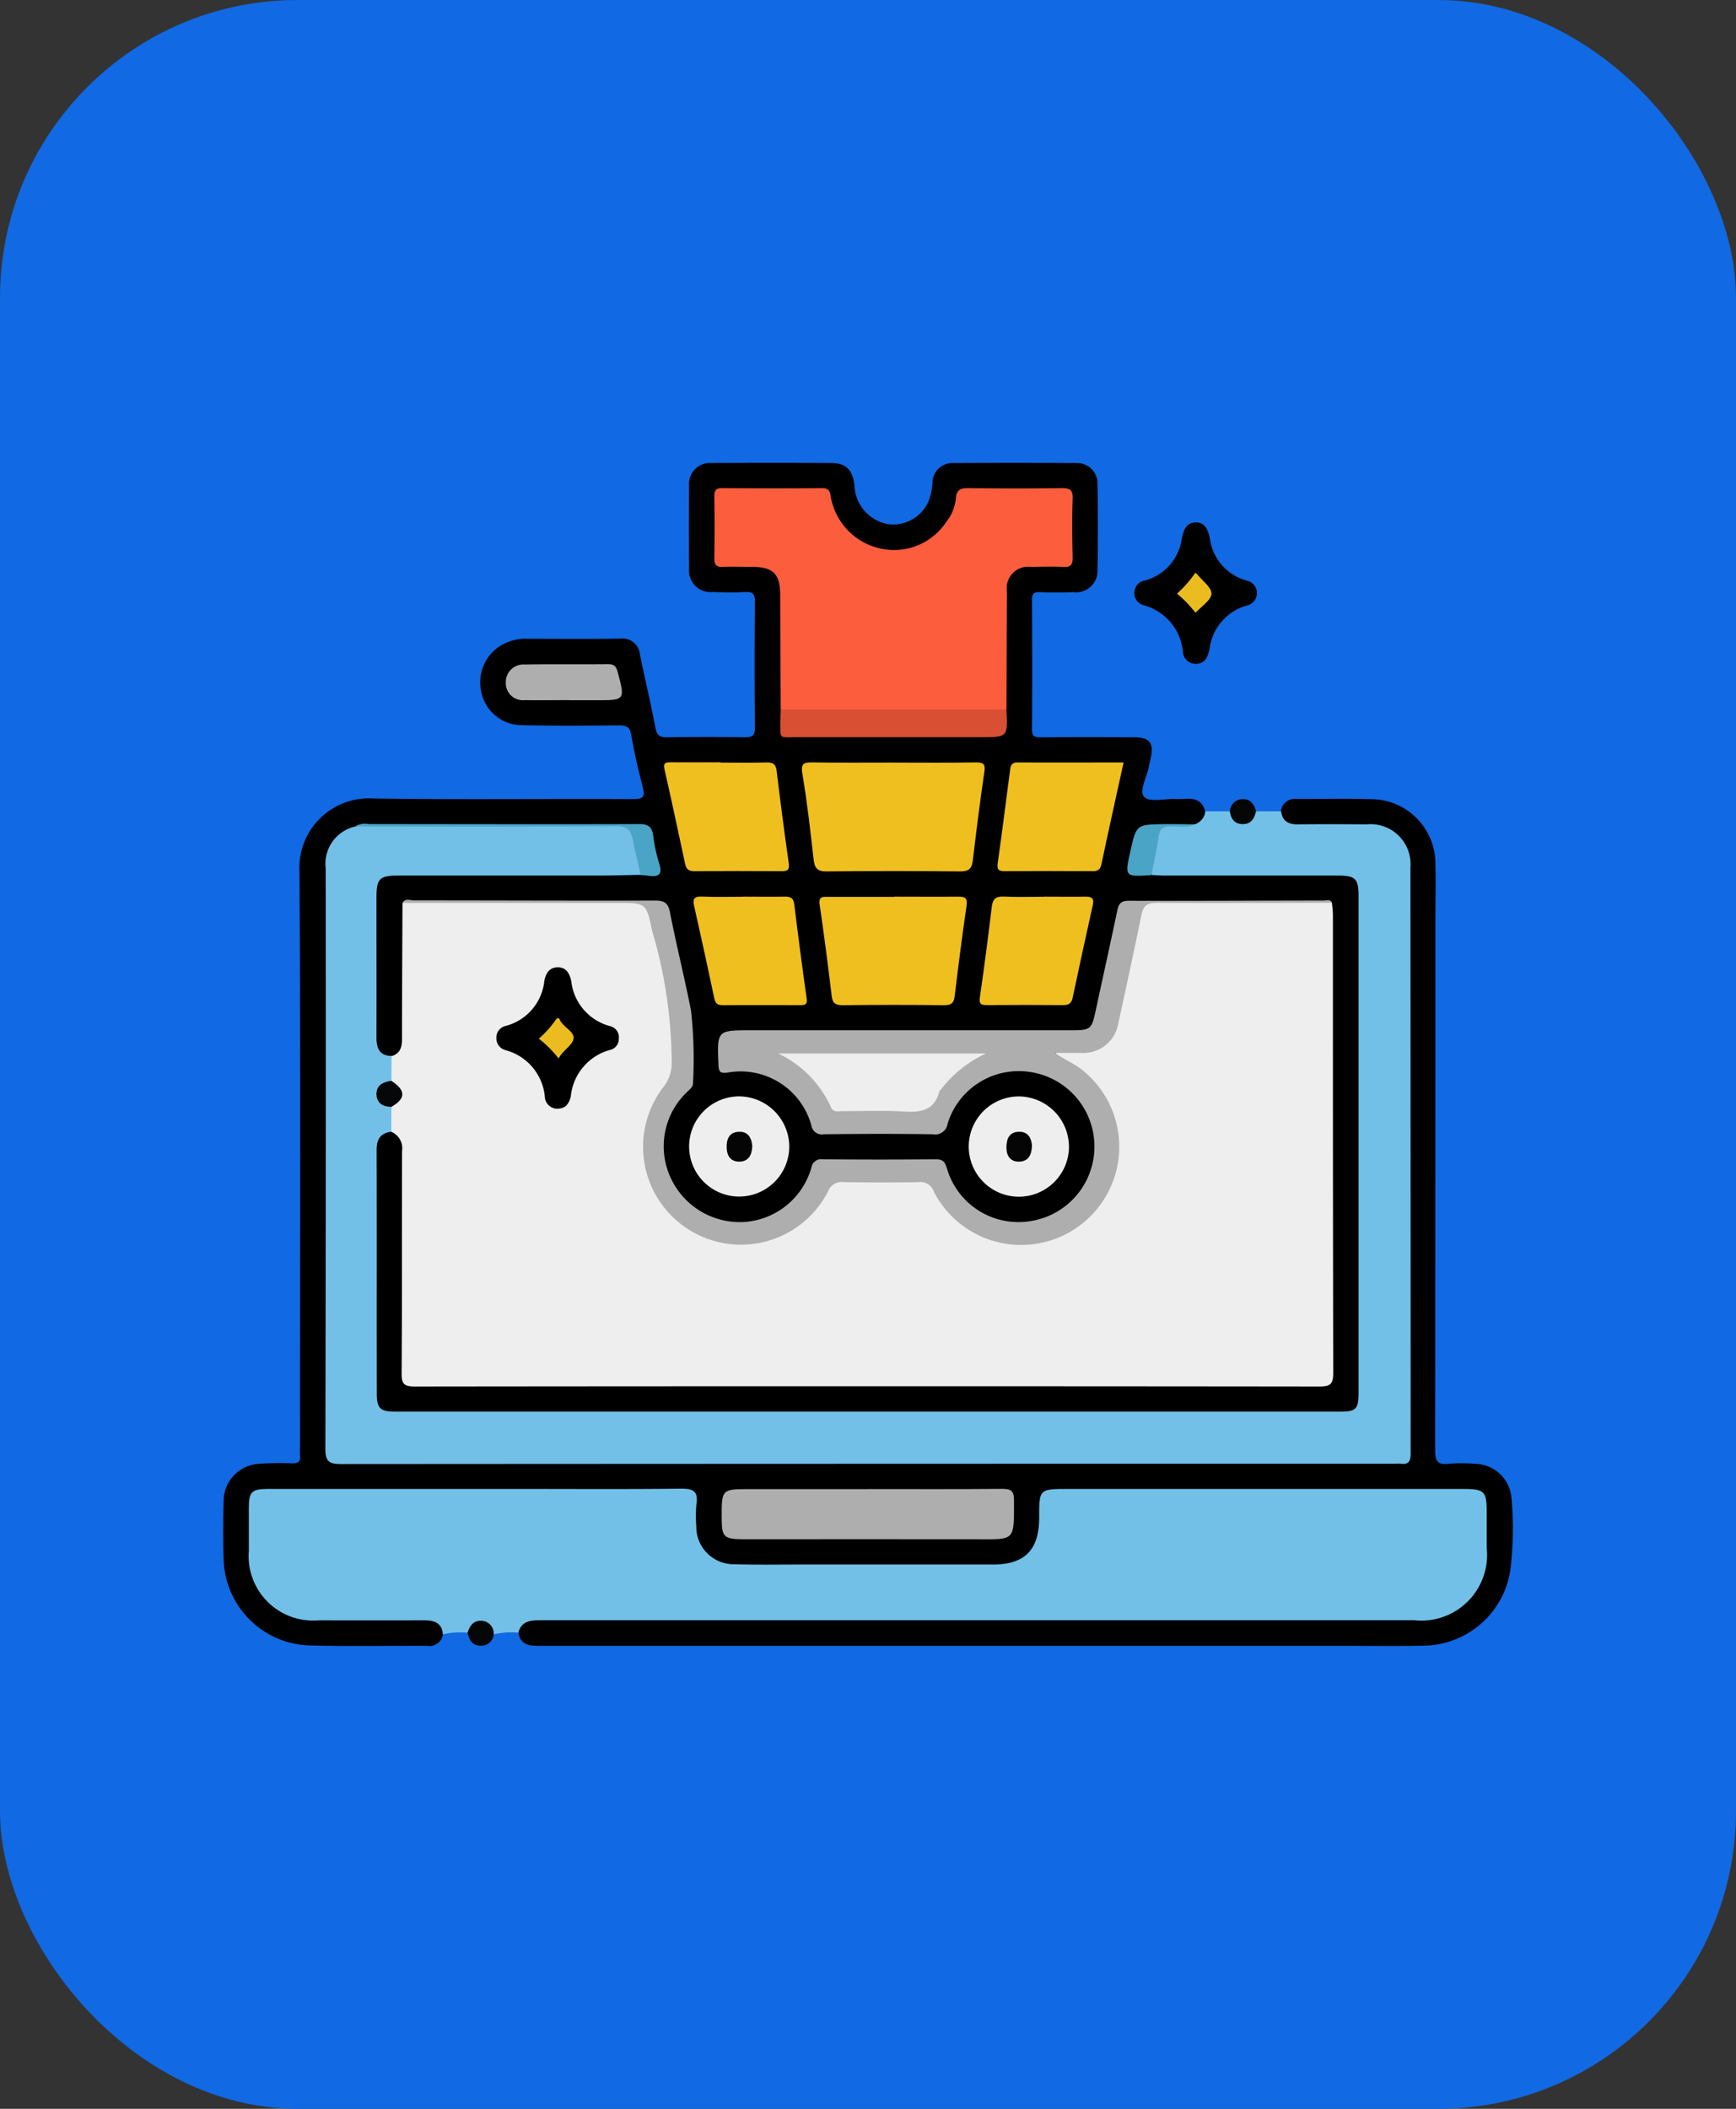<svg xmlns="http://www.w3.org/2000/svg" xmlns:xlink="http://www.w3.org/1999/xlink" width="70" height="85" viewBox="0 0 70 85">
  <rect x="0" y="0" width="70" height="85" fill="#333333" stroke="none"/>
  <defs>
    <clipPath id="clip-path">
      <rect id="Rectángulo_37868" data-name="Rectángulo 37868" width="52" height="47.69" fill="none"/>
    </clipPath>
  </defs>
  <g id="Grupo_163995" data-name="Grupo 163995" transform="translate(-503 -4089)">
    <rect id="Rectángulo_37872" data-name="Rectángulo 37872" width="70" height="85" rx="12" transform="translate(503 4089)" fill="#1169e3"/>
    <g id="Grupo_163970" data-name="Grupo 163970" transform="translate(512 4107.655)">
      <g id="Grupo_158003" data-name="Grupo 158003" clip-path="url(#clip-path)">
        <path id="Trazado_131228" data-name="Trazado 131228" d="M42.642,14.048a.582.582,0,0,1,.658-.5c1.007.005,2.016-.022,3.023.01a2.6,2.6,0,0,1,2.556,2.661c.019.734,0,1.469,0,2.2q0,10.683-.011,21.366c0,.444.092.619.557.562a5.957,5.957,0,0,1,1.024,0,1.5,1.5,0,0,1,1.5,1.4,14,14,0,0,1-.045,2.863,3.575,3.575,0,0,1-3.495,3.067c-1.093.025-2.186.007-3.279.008q-16.167,0-32.334,0c-.415,0-.8,0-.892-.527-.057-.432.243-.564.57-.646a3.774,3.774,0,0,1,.919-.042q17.341,0,34.682,0a2.454,2.454,0,0,0,2.706-2.393c.048-.63.021-1.263.013-1.894a.544.544,0,0,0-.634-.617c-.187.005-.375,0-.563,0H34.126c-.137,0-.273,0-.41,0-.565.015-.613.062-.628.616-.006.222.005.444-.016.665a1.722,1.722,0,0,1-1.823,1.685q-5.251.013-10.5,0a1.67,1.67,0,0,1-1.818-1.821c-.018-1.234.112-1.145-1.181-1.145q-7.736,0-15.471,0c-1.052,0-1.064.014-1.065,1.048,0,.461,0,.922,0,1.383A2.374,2.374,0,0,0,3.66,46.467c1.366.015,2.732,0,4.1.005a1.6,1.6,0,0,1,.753.115c.253.131.48.289.347.636a.549.549,0,0,1-.629.462c-1.588-.008-3.178.024-4.765-.017A3.572,3.572,0,0,1,.018,44.215c-.025-.785-.021-1.571,0-2.357A1.5,1.5,0,0,1,1.4,40.352a11.525,11.525,0,0,1,1.382-.023c.249.006.344-.077.315-.323a3.082,3.082,0,0,1,0-.358c0-7.72.027-15.441-.021-23.16a2.8,2.8,0,0,1,2.958-2.959c3.5.053,7,.007,10.5.026.42,0,.479-.112.385-.48-.176-.693-.348-1.39-.463-2.1-.057-.349-.214-.393-.51-.391-1.315.01-2.631.019-3.945-.009a1.67,1.67,0,0,1-1.572-1.248,1.749,1.749,0,0,1,.668-1.9,1.931,1.931,0,0,1,1.16-.335c1.247,0,2.494.013,3.74-.006a.711.711,0,0,1,.81.657c.2.985.439,1.963.625,2.95.059.313.192.374.475.37,1.042-.014,2.084-.016,3.125,0,.305.005.411-.065.408-.393q-.026-2.536,0-5.073c0-.33-.1-.406-.407-.389-.426.024-.854.014-1.281,0a.87.87,0,0,1-.967-.944q-.016-1.665,0-3.33A.846.846,0,0,1,19.7.008q2.408-.015,4.817,0c.6,0,.864.275.938.91a1.643,1.643,0,0,0,1.323,1.549,1.558,1.558,0,0,0,1.665-.92A2.555,2.555,0,0,0,28.6.8.8.8,0,0,1,29.439.01q2.485-.018,4.97,0a.816.816,0,0,1,.844.85q.033,1.742,0,3.484a.853.853,0,0,1-.939.87c-.461.013-.923.015-1.383,0-.243-.009-.319.061-.318.312.01,1.742.013,3.484,0,5.226,0,.309.145.313.374.312q1.87-.01,3.74,0c.63,0,.8.216.676.82-.024.117-.055.232-.076.349-.078.428-.412,1.006-.187,1.236s.837.059,1.279.081,1-.173,1.178.5c.128.4-.154.514-.442.621a14.547,14.547,0,0,1-1.636.025c-.408,0-.658.123-.7.554a1.866,1.866,0,0,1-.058.249c-.23.968-.23.968.783.954,2.409-.027,4.815-.017,7.223-.006.857,0,1.133.3,1.134,1.152q.008,9.859,0,19.718c0,.892-.193,1.079-1.094,1.079q-18.823,0-37.646,0c-.94,0-1.147-.2-1.149-1.146q-.011-4.661,0-9.321c0-.746.157-.943.76-1.046.5.134.588.518.592.955.007,1.093,0,2.186,0,3.279,0,1.742,0,3.484,0,5.226,0,.661.035.695.7.695q17.883,0,35.766,0c.681,0,.713-.037.713-.735q0-8.915,0-17.83a1.908,1.908,0,0,0-.044-.507c-.1-.217-.3-.192-.487-.192-2.356,0-4.712-.014-7.068.009-.641.006-.685.049-.822.665q-.4,1.8-.783,3.6c-.174.813-.346.956-1.181.956q-6.607,0-13.214.005c-.244,0-.574-.113-.708.15a1.646,1.646,0,0,0-.034,1.055c.034.178.195.158.333.156a3.252,3.252,0,0,1,3.283,2.142.6.6,0,0,0,.635.4c1.332,0,2.663-.016,3.995.006.448.007.558-.263.705-.592a3.174,3.174,0,0,1,5.78-.167,3.176,3.176,0,1,1-5.755,2.684.866.866,0,0,0-.953-.619c-1.229.031-2.458.019-3.687,0a.713.713,0,0,0-.773.5A3.187,3.187,0,0,1,18.745,30a3.035,3.035,0,0,1-.627-4.062,4.181,4.181,0,0,0,.634-3.528c-.185-1.385-.581-2.737-.856-4.109-.087-.432-.338-.528-.729-.529-2.339-.008-4.678,0-7.016,0q-1.127,0-2.254,0c-.184,0-.386-.037-.49.183A21.266,21.266,0,0,0,7.365,20.3c-.014.953.006,1.907-.009,2.86-.006.4-.1.753-.568.843-.475.038-.678-.238-.751-.658a2.963,2.963,0,0,1-.027-.51c0-1.756-.007-3.513,0-5.269,0-.824.279-1.118,1.109-1.12,3.223-.009,6.447-.026,9.669.006.653-.047.67-.069.534-.7C17.1,14.7,17.1,14.7,16.034,14.7H6.1a1.666,1.666,0,0,0-.754.1,1.586,1.586,0,0,0-1.056,1.686Q4.3,23.4,4.291,30.315q0,4.558,0,9.117c0,.756.025.783.77.784q20.924,0,41.848,0c.777,0,.813-.035.813-.8q0-11.319,0-22.638a4.257,4.257,0,0,0-.027-.562,1.5,1.5,0,0,0-1.59-1.478c-.835-.038-1.673-.006-2.509-.013a1.732,1.732,0,0,1-.609-.061c-.277-.105-.487-.263-.346-.612" transform="translate(0 0)"/>
        <path id="Trazado_131229" data-name="Trazado 131229" d="M28.109,55.185c-.613.01-1.226.028-1.839.029q-3.965,0-7.931,0c-.766,0-.884.121-.884.892,0,1.876.005,3.752,0,5.628,0,.436.11.741.61.75a1.046,1.046,0,0,1,.1.91.138.138,0,0,1-.021.045c-.585.592-.585.592.023,1.164a1.034,1.034,0,0,1-.1.934c-.433.049-.606.289-.605.726.009,3.279,0,6.558.006,9.838,0,.582.142.72.731.72q19.062,0,38.124,0c.629,0,.733-.108.733-.763q0-10.017,0-20.034c0-.676-.132-.809-.809-.81q-3.485,0-6.969,0c-.187,0-.374-.015-.561-.022a2.831,2.831,0,0,1,.277-1.856c.055-.156.247-.146.4-.153a5.4,5.4,0,0,0,1.063-.037.626.626,0,0,0,.421-.521l1,0c.482.487.518.487,1.055,0l1,0c.051.4.3.53.679.525.922-.011,1.844-.007,2.766,0a1.612,1.612,0,0,1,1.769,1.742q.009,11.808.009,23.617c0,.3-.072.456-.4.412a1.9,1.9,0,0,0-.256,0q-21.236,0-42.472.013c-.529,0-.634-.138-.633-.644q.026-11.68.013-23.36a1.541,1.541,0,0,1,1.217-1.7,1.132,1.132,0,0,1,.455-.035c3.377,0,6.755.01,10.132-.014.484,0,.693.171.746.611.056.467.324.909.165,1.4" transform="translate(-11.275 -38.577)" fill="#72c0e7"/>
        <path id="Trazado_131230" data-name="Trazado 131230" d="M11.688,160.79c-.038-.472-.353-.568-.753-.567q-2.126.005-4.252,0a2.6,2.6,0,0,1-2.82-2.8q0-.845,0-1.69c0-.7.108-.806.8-.806q5.072,0,10.144,0c2.152,0,4.3.015,6.455-.011.49-.006.737.078.65.629a4.824,4.824,0,0,0-.006.87,1.512,1.512,0,0,0,1.507,1.548c.9.027,1.81.011,2.715.011q3.869,0,7.736,0c1.287,0,1.866-.588,1.868-1.883,0-1.163,0-1.163,1.164-1.163H52.833c.851,0,.944.093.945.934q0,.717,0,1.434a2.65,2.65,0,0,1-2.913,2.924q-17.6,0-35.2,0c-.412,0-.8.006-.933.5a3.283,3.283,0,0,0-1,.067c-.483-.492-.483-.492-1.056-.066a3.426,3.426,0,0,0-.994.064" transform="translate(-2.83 -113.567)" fill="#72c0e7"/>
        <path id="Trazado_131231" data-name="Trazado 131231" d="M140.1,14.7a.506.506,0,0,1-.509-.48,2.142,2.142,0,0,0-1.573-1.877.5.5,0,0,1-.383-.488.5.5,0,0,1,.421-.512,2.028,2.028,0,0,0,1.491-1.7c.077-.312.155-.624.541-.639.424-.017.514.325.591.645a2.03,2.03,0,0,0,1.493,1.7.513.513,0,0,1,.01,1,2.074,2.074,0,0,0-1.515,1.746c-.068.3-.16.61-.568.609" transform="translate(-100.893 -6.6)"/>
        <path id="Trazado_131232" data-name="Trazado 131232" d="M153.121,51.27c-.066.289-.2.517-.534.515s-.478-.212-.521-.516a.522.522,0,0,1,.5-.493c.321-.015.48.206.557.494" transform="translate(-111.475 -37.222)" fill="#050606"/>
        <path id="Trazado_131233" data-name="Trazado 131233" d="M36.91,175.34c.087-.282.246-.509.568-.484a.511.511,0,0,1,.487.551.5.5,0,0,1-.526.453c-.342,0-.462-.236-.53-.52" transform="translate(-27.058 -128.181)" fill="#050707"/>
        <path id="Trazado_131234" data-name="Trazado 131234" d="M25.4,75.5q0-.5.005-1c.368-.351.255-.7,0-1.049q0-.5.005-1c.361-.109.423-.379.422-.716,0-1.817.01-3.634.018-5.45.135-.111.3-.057.443-.057,2.971,0,5.943.007,8.914-.013a.631.631,0,0,1,.737.582c.255,1.29.593,2.563.825,3.856a11.275,11.275,0,0,1,.039,2.453,1.637,1.637,0,0,1-.412.811,3.814,3.814,0,0,0,1.983,5.833A3.758,3.758,0,0,0,42.8,77.967a.97.97,0,0,1,.976-.577q1.357.028,2.715,0a.985.985,0,0,1,.98.574,3.759,3.759,0,0,0,5.394,1.318,3.814,3.814,0,0,0-.1-6.443c-.222-.137-.651-.217-.569-.492.087-.293.508-.17.787-.175,1-.017,1.385-.312,1.612-1.279.316-1.347.582-2.7.9-4.051.143-.617.151-.624.778-.624q3.279,0,6.557,0a.886.886,0,0,1,.5.048c.013.169.037.337.037.506,0,6.147,0,12.294.013,18.442,0,.455-.112.553-.557.552q-18.238-.02-36.476,0c-.422,0-.534-.093-.531-.525.021-2.988.006-5.977.017-8.965A.72.72,0,0,0,25.4,75.5" transform="translate(-18.621 -48.535)" fill="#eee"/>
        <path id="Trazado_131235" data-name="Trazado 131235" d="M76.866,12.745q-.01-2.3-.021-4.609c0-.857-.281-1.136-1.131-1.14-.393,0-.786-.015-1.178,0-.274.014-.35-.089-.346-.352q.02-1.255,0-2.51c0-.255.093-.313.328-.312,1.332.009,2.664.017,4,0,.377-.006.338.245.389.463a2.6,2.6,0,0,0,2.049,1.986,2.526,2.526,0,0,0,2.588-1.09,1.828,1.828,0,0,0,.385-.936c.023-.37.2-.427.525-.423q1.87.026,3.74,0c.314,0,.457.052.444.413-.028.8-.017,1.605,0,2.407,0,.263-.076.366-.349.356-.443-.018-.888-.011-1.332,0a.861.861,0,0,0-.968.983c-.011,1.588-.013,3.175-.019,4.763a.866.866,0,0,1-.672.167q-3.875.007-7.749,0a.9.9,0,0,1-.674-.166" transform="translate(-54.386 -2.802)" fill="#fb5d3d"/>
        <path id="Trazado_131236" data-name="Trazado 131236" d="M64.555,66.125c-2.357,0-4.714.016-7.071,0-.385,0-.538.121-.612.484-.3,1.466-.616,2.929-.937,4.391a1.422,1.422,0,0,1-1.46,1.177c-.324,0-.647,0-1.09,0,.4.279.756.421,1.059.655a3.957,3.957,0,1,1-5.936,4.951.576.576,0,0,0-.618-.4c-1.007.021-2.016.019-3.023,0a.585.585,0,0,0-.631.374,3.946,3.946,0,1,1-6.619-4.231,1.561,1.561,0,0,0,.314-.884,18.953,18.953,0,0,0-.789-5.386c-.233-1.132-.253-1.128-1.408-1.128h-8.66c.116-.2.306-.1.457-.1,3.244,0,6.487.015,9.731.007.376,0,.527.1.6.482.259,1.32.586,2.628.847,3.948a17.725,17.725,0,0,1,.081,2.912c.006.18-.131.263-.238.373a3.014,3.014,0,0,0-.674,3.436,3.071,3.071,0,0,0,2.857,1.81A3.02,3.02,0,0,0,43.563,76.8a.4.4,0,0,1,.458-.336q2.279.022,4.559,0c.272,0,.361.088.443.346a3,3,0,0,0,3.4,2.141,3.039,3.039,0,0,0-.12-6.017,3,3,0,0,0-3.246,2.09.505.505,0,0,1-.594.431c-1.468-.022-2.936-.018-4.4,0a.425.425,0,0,1-.5-.354,2.96,2.96,0,0,0-3.392-2.13c-.285.039-.343-.038-.354-.307-.058-1.4-.065-1.4,1.306-1.4H54.077c.736,0,.791-.051.946-.774.29-1.349.592-2.7.874-4.047.057-.273.141-.4.457-.4,2.629.007,5.258-.007,7.887-.01.108,0,.245-.06.315.089" transform="translate(-19.846 -48.391)" fill="#aeaeae"/>
        <path id="Trazado_131237" data-name="Trazado 131237" d="M91.151,45.249c1.093,0,2.186.012,3.278-.007.325-.006.4.075.347.4-.174,1.181-.321,2.366-.463,3.551-.039.325-.157.447-.509.443q-2.689-.03-5.379,0c-.387.005-.491-.137-.531-.486-.131-1.152-.259-2.307-.453-3.449-.076-.449.084-.463.431-.459,1.093.016,2.186.006,3.278.006" transform="translate(-64.087 -33.166)" fill="#efbf20"/>
        <path id="Trazado_131238" data-name="Trazado 131238" d="M93.1,65.494c.854,0,1.708.008,2.562,0,.278,0,.393.044.346.366-.178,1.215-.332,2.434-.48,3.653-.034.276-.143.359-.421.356q-2.05-.022-4.1,0c-.271,0-.4-.07-.434-.353-.151-1.236-.306-2.472-.488-3.7-.051-.348.14-.313.35-.313H93.1" transform="translate(-66.034 -48.008)" fill="#efbf20"/>
        <path id="Trazado_131239" data-name="Trazado 131239" d="M81.156,154.942c1.825,0,3.651.009,5.476-.008.362,0,.457.111.456.463,0,1.672.054,1.571-1.553,1.568-3.1-.006-6.209,0-9.314,0-.844,0-.919-.074-.92-.894,0-1.127,0-1.127,1.147-1.127h4.708" transform="translate(-55.201 -113.577)" fill="#aeaeae"/>
        <path id="Trazado_131240" data-name="Trazado 131240" d="M68.87,45.251c.615,0,1.23.013,1.844-.006.268-.008.392.059.426.345q.223,1.854.485,3.7c.034.242-.007.341-.273.339q-1.767-.014-3.534,0c-.241,0-.326-.094-.372-.309-.27-1.267-.542-2.533-.829-3.8-.06-.263.053-.282.256-.281.666.006,1.332,0,2,0" transform="translate(-48.823 -33.168)" fill="#efbf20"/>
        <path id="Trazado_131241" data-name="Trazado 131241" d="M122.047,45.26c-.305,1.392-.606,2.732-.888,4.076-.049.231-.142.306-.37.3q-1.763-.012-3.526,0c-.231,0-.331-.043-.291-.32.177-1.229.327-2.462.491-3.693.024-.178.021-.372.306-.37,1.411.009,2.822,0,4.278,0" transform="translate(-85.742 -33.176)" fill="#efbf20"/>
        <path id="Trazado_131242" data-name="Trazado 131242" d="M73.072,65.487c.545,0,1.091.009,1.636,0,.235-.005.374.033.408.31q.232,1.9.5,3.8c.031.22-.047.264-.238.263-1.056,0-2.113-.006-3.169,0-.22,0-.281-.1-.323-.3q-.389-1.847-.806-3.688c-.062-.275-.019-.4.305-.388.561.024,1.124.007,1.686.007" transform="translate(-52.089 -48.001)" fill="#efbf20"/>
        <path id="Trazado_131243" data-name="Trazado 131243" d="M116.878,65.484c.545,0,1.09.009,1.635,0,.257-.006.384.048.318.342q-.417,1.866-.813,3.737c-.049.232-.166.295-.388.293q-1.533-.013-3.066,0c-.231,0-.327-.035-.286-.314.177-1.212.332-2.427.479-3.643.038-.314.159-.434.487-.418.544.027,1.09.007,1.635.007" transform="translate(-83.767 -47.998)" fill="#efbf20"/>
        <path id="Trazado_131244" data-name="Trazado 131244" d="M116.663,97.766a2.021,2.021,0,1,1-1.954-2.088,2.037,2.037,0,0,1,1.954,2.088" transform="translate(-82.56 -70.138)" fill="#eee"/>
        <path id="Trazado_131245" data-name="Trazado 131245" d="M74.419,97.678a2.019,2.019,0,1,1-2.037-2.007,2.034,2.034,0,0,1,2.037,2.007" transform="translate(-51.594 -70.134)" fill="#eee"/>
        <path id="Trazado_131246" data-name="Trazado 131246" d="M84.163,37.244h9.1c.06,1.119.06,1.119-1.039,1.119q-3.714,0-7.427,0c-.729,0-.643.1-.649-.657,0-.153.013-.306.019-.459" transform="translate(-61.683 -27.302)" fill="#d84f34"/>
        <path id="Trazado_131247" data-name="Trazado 131247" d="M45.245,31.846c-.6,0-1.193.011-1.789,0a.687.687,0,0,1-.766-.706.71.71,0,0,1,.755-.73c1.124-.019,2.249,0,3.374-.013.235,0,.323.09.38.306.306,1.149.311,1.147-.881,1.147H45.245Z" transform="translate(-31.295 -22.281)" fill="#aeaeae"/>
        <path id="Trazado_131248" data-name="Trazado 131248" d="M31.488,56.576c-.105-.462-.226-.921-.312-1.387-.074-.4-.222-.58-.691-.577-3.345.026-6.69.014-10.036.014-.153,0-.306-.009-.46-.014a.806.806,0,0,1,.543-.084c3.633,0,7.267.012,10.9,0,.377,0,.509.128.561.465a6.327,6.327,0,0,0,.233,1.1c.16.464-.009.58-.435.518-.1-.015-.2-.02-.3-.029" transform="translate(-14.653 -39.967)" fill="#4aa4c6"/>
        <path id="Trazado_131249" data-name="Trazado 131249" d="M139.3,54.554c-.319.179-.665.068-1,.082-.261.011-.4.083-.447.366-.081.535-.2,1.064-.3,1.6-1.083.073-1.083.073-.847-.977s.238-1.061,1.321-1.077c.423-.007.847.005,1.27.009" transform="translate(-100.123 -39.984)" fill="#4aa4c6"/>
        <path id="Trazado_131250" data-name="Trazado 131250" d="M23.78,93.326c.588.383.59.714,0,1.049-.328-.005-.58-.137-.6-.487-.017-.382.257-.517.591-.561" transform="translate(-16.999 -68.415)" fill="#050708"/>
        <path id="Trazado_131251" data-name="Trazado 131251" d="M143.694,162.152q-2.687,0-5.375,0a1.816,1.816,0,0,1-.5-.057.5.5,0,0,1,.075-.948,2.58,2.58,0,0,1,.459-.017,51.227,51.227,0,0,0,10.493,0c.77,0,.88-.112.882-.889,0-.239-.015-.479.006-.716a.517.517,0,0,1,.559-.538c.34.01.462.24.46.555s0,.648,0,.972a1.539,1.539,0,0,1-1.63,1.638c-1.809.006-3.617,0-5.426,0" transform="translate(-100.806 -116.546)" fill="#72c0e7"/>
        <path id="Trazado_131252" data-name="Trazado 131252" d="M126.992,168.022a3.358,3.358,0,0,1-.561-.006.464.464,0,0,1-.437-.529.456.456,0,0,1,.488-.476c.306-.009.614,0,.92-.006a.51.51,0,0,1,.6.489c.013.354-.229.549-.6.538-.136,0-.273,0-.409,0v-.009" transform="translate(-92.361 -122.426)" fill="#72c0e7"/>
        <path id="Trazado_131253" data-name="Trazado 131253" d="M144.1,17.453a4.824,4.824,0,0,0,.735-.838.518.518,0,0,1,.085.065c.206.261.581.533.567.783s-.4.5-.639.759c-.118-.136-.235-.28-.363-.413s-.247-.23-.384-.356" transform="translate(-105.638 -12.18)" fill="#ebbc1f"/>
        <path id="Trazado_131254" data-name="Trazado 131254" d="M57.038,88.226H41.927c-.1,0-.205-.006-.307,0-.388.025-.733-.105-.73-.518s.355-.511.74-.511q11.474.007,22.949,0c2.356,0,4.713-.015,7.069.012.49.006.589-.154.587-.609q-.022-7.222-.007-14.444a.872.872,0,0,1,.076-.547.519.519,0,0,1,.5-.2.359.359,0,0,1,.363.293,1.888,1.888,0,0,1,.088.6q0,7.5,0,15.008c0,.74-.167.905-.9.905H57.038" transform="translate(-29.975 -52.354)" fill="#eee"/>
        <path id="Trazado_131255" data-name="Trazado 131255" d="M43.715,81.887a.509.509,0,0,1-.5-.486,2.142,2.142,0,0,0-1.576-1.874.494.494,0,0,1-.378-.491.478.478,0,0,1,.379-.489,2.1,2.1,0,0,0,1.556-1.826c.062-.287.194-.527.523-.536.361-.01.495.253.561.553a2.118,2.118,0,0,0,1.569,1.819.459.459,0,0,1,.35.5.454.454,0,0,1-.347.456,2.158,2.158,0,0,0-1.589,1.864c-.064.289-.2.508-.545.506" transform="translate(-30.246 -55.85)"/>
        <path id="Trazado_131256" data-name="Trazado 131256" d="M31.783,131.547c-.495.046-.872-.063-.871-.5s.382-.54.777-.512a2.74,2.74,0,0,1,.4.017.476.476,0,0,1,.438.523c-.01.309-.2.412-.441.468a1.053,1.053,0,0,1-.307.005" transform="translate(-22.661 -95.686)" fill="#eee"/>
        <path id="Trazado_131257" data-name="Trazado 131257" d="M92.216,89.194a4.838,4.838,0,0,0-1.793,1.422c-.028.043-.079.076-.092.122-.207.778-.771.837-1.454.794-.815-.051-1.636-.01-2.454-.014-.161,0-.36.061-.451-.145a4.406,4.406,0,0,0-2.135-2.179Z" transform="translate(-61.459 -65.386)" fill="#eee"/>
        <path id="Trazado_131258" data-name="Trazado 131258" d="M119.333,101.594c-.013.363-.157.627-.529.626-.34,0-.5-.229-.5-.57s.106-.619.488-.634.521.248.545.578" transform="translate(-86.722 -74.052)" fill="#050505"/>
        <path id="Trazado_131259" data-name="Trazado 131259" d="M77.087,101.584c-.011.363-.149.63-.523.634-.341,0-.5-.221-.51-.563s.1-.621.481-.641.523.243.552.57" transform="translate(-55.753 -74.05)" fill="#050505"/>
        <path id="Trazado_131260" data-name="Trazado 131260" d="M47.669,84.7a4.261,4.261,0,0,0,.712-.8c.1-.075.119,0,.133.032.139.306.613.477.555.777-.05.258-.424.454-.6.785a4.484,4.484,0,0,0-.8-.8" transform="translate(-34.945 -61.485)" fill="#ebbc1f"/>
      </g>
    </g>
  </g>
</svg>
